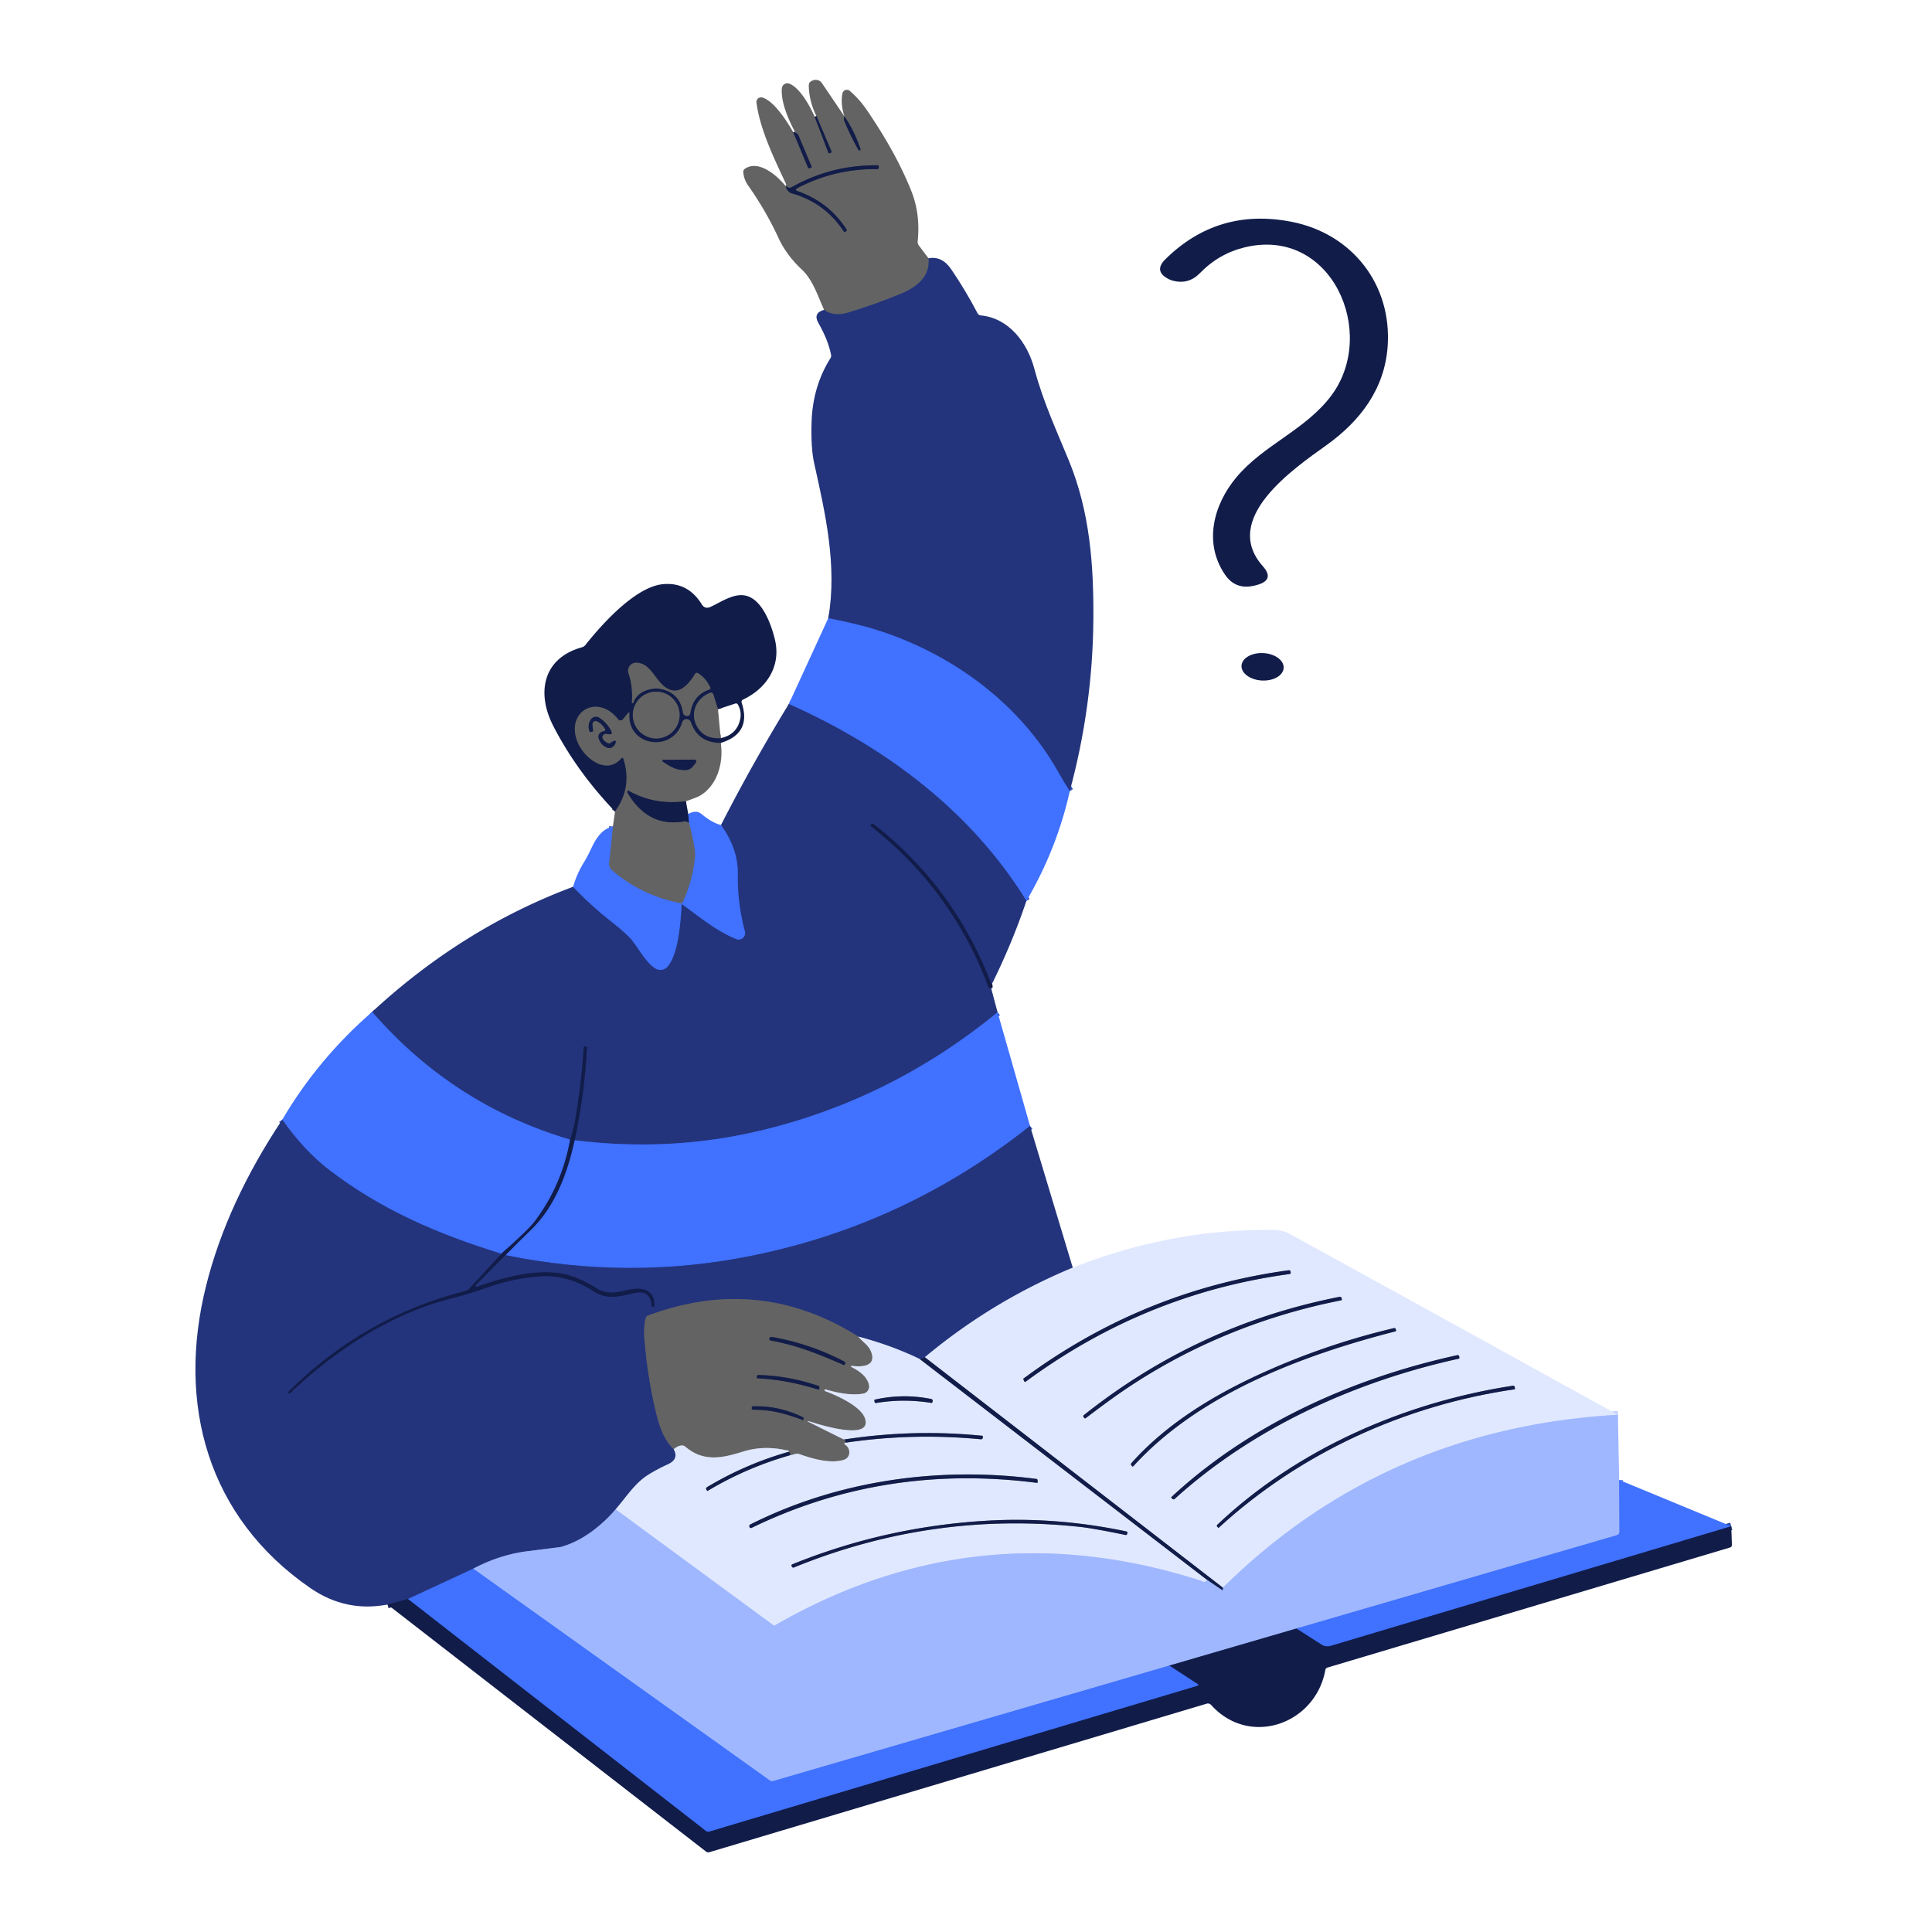 <?xml version="1.0" encoding="UTF-8" standalone="no"?>
<!DOCTYPE svg PUBLIC "-//W3C//DTD SVG 1.1//EN" "http://www.w3.org/Graphics/SVG/1.1/DTD/svg11.dtd">
<svg xmlns="http://www.w3.org/2000/svg" version="1.1" viewBox="0.00 0.00 512.00 512.00">
<g stroke-width="2.00" fill="none" stroke-linecap="butt">
<path stroke="#3a4056" vector-effect="non-scaling-stroke" d="
  M 223.78 30.84
  Q 223.59 31.60 223.75 32.01
  Q 225.24 35.76 227.44 39.65
  Q 227.59 39.92 227.89 39.82
  Q 228.11 39.74 228.04 39.52
  Q 226.47 34.78 223.78 30.84"
/>
<path stroke="#434c70" vector-effect="non-scaling-stroke" d="
  M 246.08 68.47
  Q 246.69 74.58 238.77 77.84
  Q 231.93 80.67 224.83 82.82
  Q 220.88 84.02 218.39 82.10"
/>
<path stroke="#3a4056" vector-effect="non-scaling-stroke" d="
  M 208.20 49.32
  Q 208.74 50.94 209.76 51.22
  Q 218.56 53.65 223.62 61.34
  Q 223.79 61.60 224.04 61.41
  L 224.26 61.26
  Q 224.51 61.07 224.34 60.81
  Q 219.62 53.47 211.18 50.59
  A 0.36 0.36 0.0 0 1 211.13 49.94
  Q 221.14 44.67 232.40 44.82
  Q 232.88 44.83 232.88 44.35
  L 232.88 44.08
  Q 232.88 43.83 232.62 43.82
  Q 220.40 43.65 209.86 49.58
  Q 209.37 49.86 209.03 49.74
  Q 208.69 49.62 208.20 49.32"
/>
<path stroke="#3a4056" vector-effect="non-scaling-stroke" d="
  M 210.22 35.03
  L 214.08 44.29
  Q 214.26 44.74 214.71 44.54
  L 214.99 44.41
  Q 215.17 44.33 215.09 44.15
  Q 213.35 40.06 211.61 35.91
  Q 211.44 35.51 210.77 35.13"
/>
<path stroke="#3a4056" vector-effect="non-scaling-stroke" d="
  M 215.92 30.99
  L 219.52 40.43
  Q 219.62 40.70 219.89 40.59
  L 220.20 40.46
  A 0.28 0.27 67.8 0 0 220.35 40.09
  L 216.35 30.73"
/>
<path stroke="#3253be" vector-effect="non-scaling-stroke" d="
  M 283.50 209.67
  Q 281.91 207.23 280.55 204.80
  C 270.25 186.34 252.03 173.07 231.97 166.83
  Q 227.21 165.35 219.50 163.83"
/>
<path stroke="#3253be" vector-effect="non-scaling-stroke" d="
  M 272.01 238.75
  C 257.26 214.80 234.44 197.89 209.04 186.57"
/>
<path stroke="#1a2863" vector-effect="non-scaling-stroke" d="
  M 262.88 260.74
  Q 262.69 260.78 262.57 260.47
  Q 252.86 235.08 231.44 218.34
  A 0.38 0.38 0.0 0 0 230.92 218.40
  L 230.75 218.62
  Q 230.60 218.81 230.79 218.95
  Q 252.22 235.77 261.84 261.25
  Q 262.01 261.70 262.69 261.98"
/>
<path stroke="#3253be" vector-effect="non-scaling-stroke" d="
  M 264.37 268.27
  Q 236.01 291.47 201.25 299.69
  Q 177.46 305.32 152.28 302.18"
/>
<path stroke="#1a2863" vector-effect="non-scaling-stroke" d="
  M 152.28 302.18
  Q 154.91 290.04 155.55 277.58
  Q 155.56 277.33 155.31 277.31
  L 155.04 277.30
  Q 154.73 277.28 154.71 277.59
  Q 154.06 287.51 152.35 297.24
  Q 151.93 299.62 151.09 302.02"
/>
<path stroke="#3253be" vector-effect="non-scaling-stroke" d="
  M 151.09 302.02
  Q 120.00 292.82 98.62 268.16"
/>
<path stroke="#3253be" vector-effect="non-scaling-stroke" d="
  M 151.89 235.00
  Q 156.35 239.74 161.57 243.87
  Q 165.47 246.96 167.00 248.61
  C 168.98 250.76 170.98 254.94 173.65 256.63
  A 2.55 2.53 35.9 0 0 176.96 256.11
  C 179.83 252.66 180.39 244.14 180.65 239.43"
/>
<path stroke="#434c70" vector-effect="non-scaling-stroke" d="
  M 180.65 239.43
  Q 180.67 239.51 180.69 239.60"
/>
<path stroke="#3253be" vector-effect="non-scaling-stroke" d="
  M 180.69 239.60
  C 185.35 242.92 189.89 246.78 195.13 248.86
  A 1.70 1.70 0.0 0 0 197.40 246.84
  Q 195.39 239.37 195.51 231.51
  Q 195.61 225.00 191.07 218.63"
/>
<path stroke="#1a2863" vector-effect="non-scaling-stroke" d="
  M 133.96 332.64
  L 126.52 340.15
  Q 125.33 341.35 126.93 340.79
  C 133.92 338.32 142.09 336.23 149.16 337.54
  Q 153.17 338.29 158.13 341.40
  C 162.27 344.00 166.06 341.18 169.49 341.51
  Q 173.66 341.92 173.44 346.19
  Q 173.43 346.31 173.31 346.31
  L 173.05 346.31
  Q 172.68 346.31 172.65 345.94
  Q 172.35 341.56 167.57 342.81
  C 164.16 343.70 160.59 344.40 157.55 342.39
  Q 150.69 337.85 143.52 338.26
  Q 136.36 338.67 129.31 341.17
  Q 124.54 342.86 119.45 344.16
  C 103.49 348.21 88.71 357.95 76.75 369.34
  Q 76.69 369.40 76.64 369.34
  L 76.45 369.15
  Q 76.28 368.97 76.45 368.79
  Q 96.29 348.95 123.48 342.05
  Q 123.95 341.93 124.29 341.56
  L 132.84 332.25"
/>
<path stroke="#2947a4" vector-effect="non-scaling-stroke" d="
  M 151.09 302.02
  Q 148.96 314.00 141.81 323.55
  Q 139.95 326.03 132.84 332.25"
/>
<path stroke="#3253be" vector-effect="non-scaling-stroke" d="
  M 132.84 332.25
  C 116.10 327.07 101.05 320.68 87.08 309.93
  Q 80.66 304.99 74.79 296.74"
/>
<path stroke="#3253be" vector-effect="non-scaling-stroke" d="
  M 272.97 298.38
  Q 240.02 324.54 199.26 332.78
  Q 166.90 339.33 133.96 332.64"
/>
<path stroke="#2947a4" vector-effect="non-scaling-stroke" d="
  M 133.96 332.64
  Q 137.39 329.10 140.57 326.06
  C 147.03 319.87 150.32 311.12 152.28 302.18"
/>
<path stroke="#3a4056" vector-effect="non-scaling-stroke" d="
  M 181.77 212.34
  Q 173.48 213.42 166.68 209.61
  A 0.30 0.30 0.0 0 0 166.27 210.02
  Q 171.68 219.31 181.25 217.69
  Q 181.65 217.62 182.04 217.78
  Q 182.27 217.88 182.62 218.05"
/>
<path stroke="#526ab1" vector-effect="non-scaling-stroke" d="
  M 182.62 218.05
  Q 184.42 224.94 184.22 227.00
  Q 183.56 233.72 180.69 239.60"
/>
<path stroke="#526ab1" vector-effect="non-scaling-stroke" d="
  M 180.65 239.43
  Q 170.14 237.47 162.14 230.60
  A 2.14 2.13 -66.7 0 1 161.41 228.75
  L 162.42 219.03"
/>
<path stroke="#828ebe" vector-effect="non-scaling-stroke" d="
  M 284.29 335.94
  Q 262.92 344.81 245.09 359.68"
/>
<path stroke="#1a2863" vector-effect="non-scaling-stroke" d="
  M 245.09 359.68
  L 243.74 360.16"
/>
<path stroke="#828ebe" vector-effect="non-scaling-stroke" d="
  M 243.74 360.16
  Q 236.29 356.55 227.49 354.22"
/>
<path stroke="#434c70" vector-effect="non-scaling-stroke" d="
  M 227.49 354.22
  Q 201.18 337.67 171.78 348.62
  Q 171.21 348.83 171.08 349.43
  Q 170.55 351.79 170.76 354.52
  Q 171.64 365.78 174.21 375.75
  Q 175.65 381.33 178.56 384.06"
/>
<path stroke="#828ebe" vector-effect="non-scaling-stroke" d="
  M 178.56 384.06
  Q 179.98 386.71 177.01 388.06
  Q 173.95 389.46 171.56 390.99
  C 168.24 393.12 165.86 396.86 163.16 399.99"
/>
<path stroke="#6176be" vector-effect="non-scaling-stroke" d="
  M 163.16 399.99
  C 159.34 404.40 154.24 408.44 148.56 409.98
  Q 148.54 409.99 139.89 411.07
  Q 132.39 412.01 125.42 415.72"
/>
<path stroke="#3253be" vector-effect="non-scaling-stroke" d="
  M 125.42 415.72
  L 108.14 423.74"
/>
<path stroke="#1a2863" vector-effect="non-scaling-stroke" d="
  M 108.14 423.74
  L 102.70 425.22"
/>
<path stroke="#2947a4" vector-effect="non-scaling-stroke" d="
  M 182.39 215.71
  L 182.62 218.05"
/>
<path stroke="#3a4056" vector-effect="non-scaling-stroke" d="
  M 191.00 196.89
  Q 184.97 196.86 183.11 191.44
  Q 182.95 190.98 182.53 190.74
  Q 181.96 190.44 181.36 190.73
  Q 180.98 190.92 180.85 191.33
  C 178.30 199.68 166.21 197.79 166.79 189.15
  Q 166.83 188.48 166.41 189.00
  L 165.10 190.62
  A 0.84 0.84 0.0 0 1 163.79 190.61
  C 158.29 183.62 149.67 188.68 153.14 196.81
  C 154.92 201.00 160.71 205.47 164.59 201.02
  Q 165.03 200.52 165.23 201.15
  Q 167.63 208.62 162.99 215.07"
/>
<path stroke="#c0d0ff" vector-effect="non-scaling-stroke" d="
  M 428.77 374.93
  Q 366.96 378.44 324.08 420.75"
/>
<path stroke="#7982a4" vector-effect="non-scaling-stroke" d="
  M 324.08 420.75
  L 245.09 359.68"
/>
<path stroke="#a2a6b1" vector-effect="non-scaling-stroke" d="
  M 227.49 354.22
  C 228.69 355.78 230.22 356.39 230.94 358.46
  C 232.17 362.01 228.55 362.28 226.18 362.02
  Q 224.89 361.89 226.04 362.48
  Q 229.66 364.34 230.29 366.98
  A 1.94 1.94 0.0 0 1 228.72 369.34
  C 225.41 369.88 221.81 369.10 218.63 368.17
  Q 218.61 368.16 218.61 368.18
  L 218.54 368.42
  Q 218.48 368.59 218.66 368.65
  C 221.55 369.71 227.96 372.53 229.17 375.72
  C 231.42 381.67 218.78 378.03 215.93 377.13
  Q 215.07 376.85 214.47 376.70
  Q 213.59 376.48 214.40 376.88
  L 223.66 381.49"
/>
<path stroke="#3a4056" vector-effect="non-scaling-stroke" d="
  M 223.66 381.49
  Q 223.95 380.96 224.02 382.33"
/>
<path stroke="#a2a6b1" vector-effect="non-scaling-stroke" d="
  M 224.02 382.33
  Q 223.90 382.09 223.82 382.49
  A 0.36 0.36 0.0 0 0 223.97 382.85
  Q 225.09 383.62 225.08 384.94
  A 2.03 2.02 81.5 0 1 223.66 386.86
  C 220.06 387.98 215.35 386.60 211.88 385.37
  Q 211.38 385.19 210.85 385.31
  L 209.29 385.67"
/>
<path stroke="#3a4056" vector-effect="non-scaling-stroke" d="
  M 209.29 385.67
  Q 209.56 385.23 209.04 384.74"
/>
<path stroke="#a2a6b1" vector-effect="non-scaling-stroke" d="
  M 209.04 384.74
  Q 209.05 384.36 208.71 384.35
  Q 208.33 384.33 208.27 384.32
  Q 202.34 383.00 196.93 384.69
  C 191.41 386.41 186.46 387.53 181.61 383.38
  A 1.28 1.27 -25.1 0 0 180.75 383.07
  Q 179.65 383.09 178.56 384.06"
/>
<path stroke="#586aa4" vector-effect="non-scaling-stroke" d="
  M 324.08 420.75
  Q 324.15 420.94 324.13 421.11
  Q 324.09 421.56 323.72 421.30
  L 319.93 418.72"
/>
<path stroke="#7094ff" vector-effect="non-scaling-stroke" d="
  M 429.09 392.20
  L 429.17 405.90
  A 0.98 0.98 0.0 0 1 428.47 406.85
  L 343.54 431.58"
/>
<path stroke="#586aa4" vector-effect="non-scaling-stroke" d="
  M 343.54 431.58
  L 309.87 441.40"
/>
<path stroke="#7094ff" vector-effect="non-scaling-stroke" d="
  M 309.87 441.40
  L 204.98 471.98
  Q 204.43 472.14 203.96 471.81
  L 125.42 415.72"
/>
<path stroke="#7982a4" vector-effect="non-scaling-stroke" d="
  M 243.74 360.16
  L 319.93 418.72"
/>
<path stroke="#c0d0ff" vector-effect="non-scaling-stroke" d="
  M 319.93 418.72
  Q 319.36 419.41 318.83 419.14
  Q 318.58 419.01 318.51 418.99
  Q 259.09 399.79 205.42 430.70
  Q 205.17 430.85 204.93 430.68
  L 163.16 399.99"
/>
<path stroke="#7982a4" vector-effect="non-scaling-stroke" d="
  M 209.04 384.74
  Q 197.55 387.99 187.35 394.13
  A 0.45 0.45 0.0 0 0 187.19 394.75
  L 187.34 395.00
  Q 187.43 395.16 187.59 395.06
  Q 197.81 388.96 209.29 385.67"
/>
<path stroke="#7982a4" vector-effect="non-scaling-stroke" d="
  M 224.02 382.33
  Q 241.93 379.69 259.92 381.42
  Q 260.39 381.47 260.44 381.00
  L 260.47 380.70
  Q 260.49 380.51 260.29 380.49
  Q 241.92 378.66 223.66 381.49"
/>
<path stroke="#2947a4" vector-effect="non-scaling-stroke" d="
  M 108.14 423.74
  L 187.07 485.19
  Q 187.48 485.51 187.99 485.36
  L 317.28 446.75
  Q 317.84 446.58 317.35 446.27
  L 309.87 441.40"
/>
<path stroke="#2947a4" vector-effect="non-scaling-stroke" d="
  M 458.80 404.48
  L 352.62 436.19
  A 2.85 2.83 -36.8 0 1 350.26 435.86
  L 343.54 431.58"
/>
<path stroke="#3a4056" vector-effect="non-scaling-stroke" d="
  M 178.30 182.98
  C 173.93 182.21 173.15 175.69 168.61 175.63
  A 2.13 2.12 -9.1 0 0 166.57 178.44
  Q 167.76 181.93 167.46 186.09
  Q 167.45 186.23 167.57 186.33
  Q 167.61 186.36 167.65 186.37
  Q 167.78 186.42 167.83 186.29
  C 168.74 183.25 172.66 181.98 175.43 182.64
  Q 180.27 183.80 181.00 188.86
  Q 181.05 189.19 181.29 189.42
  Q 181.70 189.79 182.26 189.72
  A 0.76 0.76 0.0 0 0 182.92 189.07
  Q 183.61 184.19 187.98 182.74
  A 0.42 0.42 0.0 0 0 188.22 182.16
  Q 187.05 179.69 184.98 178.42
  Q 184.49 178.12 184.19 178.61
  C 183.01 180.55 180.85 183.44 178.30 182.98"
/>
<path stroke="#3a4056" vector-effect="non-scaling-stroke" d="
  M 180.10 189.49
  A 6.20 6.20 0.0 0 0 173.90 183.29
  A 6.20 6.20 0.0 0 0 167.70 189.49
  A 6.20 6.20 0.0 0 0 173.90 195.69
  A 6.20 6.20 0.0 0 0 180.10 189.49"
/>
<path stroke="#3a4056" vector-effect="non-scaling-stroke" d="
  M 190.27 187.96
  L 189.03 184.01
  A 0.64 0.64 0.0 0 0 188.20 183.60
  C 184.04 185.18 182.55 189.93 185.34 193.44
  Q 187.27 195.85 191.00 195.61"
/>
<path stroke="#3a4056" vector-effect="non-scaling-stroke" d="
  M 159.91 193.83
  Q 159.23 193.94 158.83 194.50
  Q 158.50 194.95 158.63 195.50
  Q 159.07 197.34 160.84 198.11
  C 161.87 198.56 162.90 197.77 163.15 196.79
  Q 163.31 196.14 162.68 196.37
  Q 162.28 196.52 161.95 196.80
  Q 161.50 197.19 160.97 196.91
  Q 160.23 196.53 159.76 195.84
  Q 159.48 195.42 159.74 194.98
  Q 160.16 194.28 160.95 194.49
  Q 162.71 194.96 161.80 193.38
  Q 160.72 191.52 158.89 190.25
  A 1.67 1.66 -55.1 0 0 156.59 190.67
  Q 155.67 191.98 156.21 193.75
  Q 156.28 193.99 156.54 193.97
  L 156.86 193.94
  Q 157.20 193.90 157.16 193.56
  L 156.99 192.02
  A 0.85 0.85 0.0 0 1 158.15 191.13
  Q 159.36 191.60 160.26 193.04
  Q 160.68 193.70 159.91 193.83"
/>
<path stroke="#3a4056" vector-effect="non-scaling-stroke" d="
  M 175.65 201.83
  C 177.74 203.19 179.06 204.10 181.67 204.07
  A 2.55 2.51 18.5 0 0 183.61 203.12
  L 184.20 202.38
  Q 185.05 201.30 183.68 201.31
  L 175.79 201.36
  A 0.26 0.25 -28.8 0 0 175.65 201.83"
/>
<path stroke="#7982a4" vector-effect="non-scaling-stroke" d="
  M 271.88 366.11
  Q 303.52 342.79 341.78 337.63
  A 0.32 0.32 0.0 0 0 342.05 337.27
  L 342.01 336.99
  A 0.42 0.42 0.0 0 0 341.54 336.63
  Q 302.86 341.91 271.23 365.34
  Q 271.14 365.40 271.19 365.50
  L 271.41 365.99
  Q 271.57 366.34 271.88 366.11"
/>
<path stroke="#7982a4" vector-effect="non-scaling-stroke" d="
  M 295.03 370.41
  C 312.91 357.60 333.77 348.85 355.39 344.61
  Q 355.64 344.56 355.59 344.31
  L 355.54 344.05
  Q 355.44 343.59 354.98 343.68
  Q 317.37 351.05 287.21 375.04
  A 0.34 0.34 0.0 0 0 287.15 375.51
  L 287.32 375.74
  Q 287.51 375.99 287.76 375.80
  Q 291.38 373.03 295.03 370.41"
/>
<path stroke="#7982a4" vector-effect="non-scaling-stroke" d="
  M 300.40 388.51
  C 317.64 369.54 344.89 359.20 369.83 352.82
  Q 370.01 352.77 369.97 352.59
  L 369.90 352.31
  Q 369.80 351.87 369.36 351.98
  Q 351.96 356.09 335.60 363.38
  C 322.17 369.35 309.29 377.11 299.81 387.77
  A 0.38 0.38 0.0 0 0 299.78 388.25
  L 299.94 388.48
  Q 300.15 388.78 300.40 388.51"
/>
<path stroke="#7982a4" vector-effect="non-scaling-stroke" d="
  M 311.34 397.19
  C 332.05 378.45 358.84 366.18 386.53 360.08
  A 0.28 0.28 0.0 0 0 386.75 359.74
  L 386.70 359.48
  Q 386.61 359.05 386.18 359.14
  C 358.26 365.25 331.07 377.57 310.46 396.71
  Q 310.34 396.82 310.45 396.94
  L 310.64 397.15
  Q 310.97 397.52 311.34 397.19"
/>
<path stroke="#7982a4" vector-effect="non-scaling-stroke" d="
  M 323.04 404.81
  C 344.60 385.03 372.28 372.40 401.31 368.19
  Q 401.51 368.16 401.48 367.96
  L 401.44 367.66
  Q 401.36 367.17 400.87 367.24
  C 372.20 371.62 343.71 384.07 322.62 404.06
  Q 322.33 404.33 322.60 404.62
  L 322.77 404.80
  Q 322.90 404.94 323.04 404.81"
/>
<path stroke="#3a4056" vector-effect="non-scaling-stroke" d="
  M 204.33 355.27
  C 211.56 356.58 217.23 358.98 223.60 361.73
  Q 223.77 361.80 223.85 361.64
  L 223.97 361.39
  A 0.43 0.42 26.6 0 0 223.78 360.84
  Q 214.71 356.09 204.51 354.30
  A 0.49 0.49 0.0 0 0 203.97 354.59
  Q 203.72 355.17 204.33 355.27"
/>
<path stroke="#3a4056" vector-effect="non-scaling-stroke" d="
  M 200.85 365.27
  C 206.28 365.52 211.53 366.62 216.77 368.22
  Q 217.13 368.33 217.13 367.95
  L 217.13 367.50
  Q 217.13 367.36 216.99 367.32
  Q 209.01 364.57 200.90 364.40
  A 0.28 0.28 0.0 0 0 200.61 364.65
  L 200.57 364.93
  Q 200.52 365.25 200.85 365.27"
/>
<path stroke="#3a4056" vector-effect="non-scaling-stroke" d="
  M 199.49 373.59
  C 204.42 373.54 208.24 374.67 212.65 376.27
  Q 212.91 376.37 212.93 376.09
  L 212.95 375.81
  Q 212.96 375.68 212.84 375.62
  Q 206.56 372.50 199.58 372.69
  Q 199.24 372.70 199.23 373.04
  L 199.23 373.33
  A 0.25 0.25 0.0 0 0 199.49 373.59"
/>
<path stroke="#7982a4" vector-effect="non-scaling-stroke" d="
  M 247.10 371.57
  L 247.16 371.32
  A 0.47 0.46 12.2 0 0 246.79 370.75
  Q 239.33 369.25 231.91 370.90
  Q 231.67 370.95 231.72 371.19
  L 231.77 371.49
  Q 231.84 371.86 232.21 371.80
  Q 239.47 370.60 246.78 371.78
  A 0.29 0.28 -77.6 0 0 247.10 371.57"
/>
<path stroke="#7982a4" vector-effect="non-scaling-stroke" d="
  M 199.18 404.90
  Q 234.37 387.80 274.71 392.96
  Q 275.03 393.00 275.00 392.68
  L 274.96 392.26
  Q 274.93 391.97 274.64 391.93
  C 248.83 388.57 222.06 392.30 198.74 404.05
  Q 198.62 404.12 198.61 404.26
  L 198.59 404.51
  A 0.41 0.41 0.0 0 0 199.18 404.90"
/>
<path stroke="#7982a4" vector-effect="non-scaling-stroke" d="
  M 210.33 415.42
  Q 247.17 400.38 286.37 404.66
  Q 289.74 405.03 298.33 406.79
  A 0.32 0.32 0.0 0 0 298.70 406.54
  L 298.76 406.26
  Q 298.83 405.91 298.48 405.84
  Q 279.97 401.95 261.75 402.99
  Q 234.69 404.53 209.95 414.57
  A 0.34 0.33 59.2 0 0 209.82 415.10
  L 210.01 415.34
  A 0.29 0.29 0.0 0 0 210.33 415.42"
/>
</g>
<path fill="#636363" d="
  M 223.78 30.84
  Q 223.59 31.60 223.75 32.01
  Q 225.24 35.76 227.44 39.65
  Q 227.59 39.92 227.89 39.82
  Q 228.11 39.74 228.04 39.52
  Q 226.47 34.78 223.78 30.84
  Q 222.69 27.48 223.26 24.74
  A 1.19 1.18 25.9 0 1 225.19 24.08
  Q 227.71 26.22 229.70 29.13
  C 234.35 35.95 238.57 43.20 241.55 50.73
  Q 243.93 56.71 243.20 63.97
  Q 243.14 64.56 243.49 65.03
  L 246.08 68.47
  Q 246.69 74.58 238.77 77.84
  Q 231.93 80.67 224.83 82.82
  Q 220.88 84.02 218.39 82.10
  C 216.77 78.56 215.41 74.17 212.56 71.50
  Q 208.41 67.62 206.33 63.11
  Q 203.02 55.91 198.27 49.17
  Q 197.10 47.50 196.98 45.58
  A 0.97 0.96 -19.1 0 1 197.40 44.73
  C 201.00 42.27 205.89 46.43 208.20 49.32
  Q 208.74 50.94 209.76 51.22
  Q 218.56 53.65 223.62 61.34
  Q 223.79 61.60 224.04 61.41
  L 224.26 61.26
  Q 224.51 61.07 224.34 60.81
  Q 219.62 53.47 211.18 50.59
  A 0.36 0.36 0.0 0 1 211.13 49.94
  Q 221.14 44.67 232.40 44.82
  Q 232.88 44.83 232.88 44.35
  L 232.88 44.08
  Q 232.88 43.83 232.62 43.82
  Q 220.40 43.65 209.86 49.58
  Q 209.37 49.86 209.03 49.74
  Q 208.69 49.62 208.20 49.32
  Q 208.26 49.21 208.33 49.09
  Q 208.40 48.98 208.35 48.86
  C 205.29 42.27 201.42 34.45 200.47 27.18
  A 1.23 1.22 4.0 0 1 202.01 25.84
  C 205.12 26.69 208.69 32.35 210.22 35.03
  L 214.08 44.29
  Q 214.26 44.74 214.71 44.54
  L 214.99 44.41
  Q 215.17 44.33 215.09 44.15
  Q 213.35 40.06 211.61 35.91
  Q 211.44 35.51 210.77 35.13
  C 209.03 31.88 206.92 27.19 207.19 23.45
  A 1.48 1.48 0.0 0 1 209.23 22.19
  C 212.07 23.33 214.74 28.30 215.92 30.99
  L 219.52 40.43
  Q 219.62 40.70 219.89 40.59
  L 220.20 40.46
  A 0.28 0.27 67.8 0 0 220.35 40.09
  L 216.35 30.73
  Q 214.59 27.23 214.35 23.25
  Q 214.28 22.13 214.57 21.85
  A 2.19 2.00 -39.8 0 1 217.80 22.00
  L 223.78 30.84
  Z"
/>
<path fill="#111c49" d="
  M 216.35 30.73
  L 220.35 40.09
  A 0.28 0.27 67.8 0 1 220.20 40.46
  L 219.89 40.59
  Q 219.62 40.70 219.52 40.43
  L 215.92 30.99
  Q 216.13 30.95 216.35 30.73
  Z"
/>
<path fill="#111c49" d="
  M 223.78 30.84
  Q 226.47 34.78 228.04 39.52
  Q 228.11 39.74 227.89 39.82
  Q 227.59 39.92 227.44 39.65
  Q 225.24 35.76 223.75 32.01
  Q 223.59 31.60 223.78 30.84
  Z"
/>
<path fill="#111c49" d="
  M 210.22 35.03
  L 210.77 35.13
  Q 211.44 35.51 211.61 35.91
  Q 213.35 40.06 215.09 44.15
  Q 215.17 44.33 214.99 44.41
  L 214.71 44.54
  Q 214.26 44.74 214.08 44.29
  L 210.22 35.03
  Z"
/>
<path fill="#111c49" d="
  M 208.20 49.32
  Q 208.69 49.62 209.03 49.74
  Q 209.37 49.86 209.86 49.58
  Q 220.40 43.65 232.62 43.82
  Q 232.88 43.83 232.88 44.08
  L 232.88 44.35
  Q 232.88 44.83 232.40 44.82
  Q 221.14 44.67 211.13 49.94
  A 0.36 0.36 0.0 0 0 211.18 50.59
  Q 219.62 53.47 224.34 60.81
  Q 224.51 61.07 224.26 61.26
  L 224.04 61.41
  Q 223.79 61.60 223.62 61.34
  Q 218.56 53.65 209.76 51.22
  Q 208.74 50.94 208.20 49.32
  Z"
/>
<path fill="#111c49" d="
  M 352.90 104.71
  C 365.14 88.13 352.89 60.04 329.93 65.53
  Q 323.03 67.19 317.98 72.39
  Q 314.95 75.50 310.76 74.37
  Q 310.17 74.21 309.63 73.92
  Q 305.66 71.83 308.86 68.68
  Q 322.76 54.98 342.24 58.77
  C 358.31 61.90 368.91 75.39 367.74 91.81
  C 366.94 103.04 360.50 111.56 351.52 117.98
  C 342.82 124.21 323.48 137.45 334.65 150.03
  Q 337.89 153.67 333.20 155.00
  Q 332.54 155.19 331.87 155.31
  Q 327.30 156.16 324.67 152.33
  C 318.92 143.96 321.52 133.86 327.63 126.52
  C 334.84 117.86 346.13 113.89 352.90 104.71
  Z"
/>
<path fill="#23347c" d="
  M 246.08 68.47
  Q 249.62 67.74 252.10 71.39
  Q 255.90 76.97 259.06 83.02
  Q 259.34 83.54 259.92 83.59
  C 267.38 84.29 272.27 90.81 274.13 97.77
  C 276.45 106.47 279.97 114.05 283.28 122.11
  C 288.80 135.58 289.87 149.58 289.75 164.24
  Q 289.57 187.21 283.50 209.67
  Q 281.91 207.23 280.55 204.80
  C 270.25 186.34 252.03 173.07 231.97 166.83
  Q 227.21 165.35 219.50 163.83
  C 221.92 150.01 218.71 135.98 215.77 122.80
  Q 214.85 118.70 215.08 111.78
  Q 215.38 102.40 220.07 94.93
  Q 220.34 94.50 220.24 94.01
  Q 219.45 90.07 216.88 85.59
  Q 215.38 82.97 218.39 82.10
  Q 220.88 84.02 224.83 82.82
  Q 231.93 80.67 238.77 77.84
  Q 246.69 74.58 246.08 68.47
  Z"
/>
<path fill="#111c49" d="
  M 191.00 196.89
  Q 184.97 196.86 183.11 191.44
  Q 182.95 190.98 182.53 190.74
  Q 181.96 190.44 181.36 190.73
  Q 180.98 190.92 180.85 191.33
  C 178.30 199.68 166.21 197.79 166.79 189.15
  Q 166.83 188.48 166.41 189.00
  L 165.10 190.62
  A 0.84 0.84 0.0 0 1 163.79 190.61
  C 158.29 183.62 149.67 188.68 153.14 196.81
  C 154.92 201.00 160.71 205.47 164.59 201.02
  Q 165.03 200.52 165.23 201.15
  Q 167.63 208.62 162.99 215.07
  Q 152.77 204.36 146.61 192.36
  C 142.14 183.66 143.81 174.43 154.22 171.54
  Q 154.78 171.38 155.14 170.93
  C 159.58 165.33 168.44 155.47 175.73 154.81
  Q 182.29 154.22 185.96 160.13
  Q 186.80 161.50 188.27 160.84
  C 191.32 159.45 194.85 156.84 198.20 158.02
  C 202.25 159.44 204.48 165.77 205.38 169.58
  C 207.01 176.51 203.21 182.41 196.95 185.38
  Q 196.36 185.66 196.56 186.28
  Q 199.22 194.36 191.00 196.89
  Z
  M 178.30 182.98
  C 173.93 182.21 173.15 175.69 168.61 175.63
  A 2.13 2.12 -9.1 0 0 166.57 178.44
  Q 167.76 181.93 167.46 186.09
  Q 167.45 186.23 167.57 186.33
  Q 167.61 186.36 167.65 186.37
  Q 167.78 186.42 167.83 186.29
  C 168.74 183.25 172.66 181.98 175.43 182.64
  Q 180.27 183.80 181.00 188.86
  Q 181.05 189.19 181.29 189.42
  Q 181.70 189.79 182.26 189.72
  A 0.76 0.76 0.0 0 0 182.92 189.07
  Q 183.61 184.19 187.98 182.74
  A 0.42 0.42 0.0 0 0 188.22 182.16
  Q 187.05 179.69 184.98 178.42
  Q 184.49 178.12 184.19 178.61
  C 183.01 180.55 180.85 183.44 178.30 182.98
  Z
  M 180.10 189.49
  A 6.20 6.20 0.0 0 0 173.90 183.29
  A 6.20 6.20 0.0 0 0 167.70 189.49
  A 6.20 6.20 0.0 0 0 173.90 195.69
  A 6.20 6.20 0.0 0 0 180.10 189.49
  Z
  M 191.00 195.61
  Q 195.36 194.68 196.18 190.47
  Q 196.56 188.49 195.55 186.72
  Q 195.31 186.30 194.85 186.45
  L 190.27 187.96
  L 189.03 184.01
  A 0.64 0.64 0.0 0 0 188.20 183.60
  C 184.04 185.18 182.55 189.93 185.34 193.44
  Q 187.27 195.85 191.00 195.61
  Z"
/>
<path fill="#4071ff" d="
  M 219.50 163.83
  Q 227.21 165.35 231.97 166.83
  C 252.03 173.07 270.25 186.34 280.55 204.80
  Q 281.91 207.23 283.50 209.67
  Q 280.11 224.93 272.01 238.75
  C 257.26 214.80 234.44 197.89 209.04 186.57
  L 219.50 163.83
  Z"
/>
<ellipse fill="#111c49" cx="0.00" cy="0.00" transform="translate(334.60,176.71) rotate(3.0)" rx="5.59" ry="3.64"/>
<path fill="#636363" d="
  M 178.30 182.98
  C 180.85 183.44 183.01 180.55 184.19 178.61
  Q 184.49 178.12 184.98 178.42
  Q 187.05 179.69 188.22 182.16
  A 0.42 0.42 0.0 0 1 187.98 182.74
  Q 183.61 184.19 182.92 189.07
  A 0.76 0.76 0.0 0 1 182.26 189.72
  Q 181.70 189.79 181.29 189.42
  Q 181.05 189.19 181.00 188.86
  Q 180.27 183.80 175.43 182.64
  C 172.66 181.98 168.74 183.25 167.83 186.29
  Q 167.78 186.42 167.65 186.37
  Q 167.61 186.36 167.57 186.33
  Q 167.45 186.23 167.46 186.09
  Q 167.76 181.93 166.57 178.44
  A 2.13 2.12 -9.1 0 1 168.61 175.63
  C 173.15 175.69 173.93 182.21 178.30 182.98
  Z"
/>
<circle fill="#636363" cx="173.90" cy="189.49" r="6.20"/>
<path fill="#636363" d="
  M 190.27 187.96
  L 191.00 195.61
  Q 187.27 195.85 185.34 193.44
  C 182.55 189.93 184.04 185.18 188.20 183.60
  A 0.64 0.64 0.0 0 1 189.03 184.01
  L 190.27 187.96
  Z"
/>
<path fill="#23347c" d="
  M 209.04 186.57
  C 234.44 197.89 257.26 214.80 272.01 238.75
  Q 268.21 250.00 262.88 260.74
  Q 262.69 260.78 262.57 260.47
  Q 252.86 235.08 231.44 218.34
  A 0.38 0.38 0.0 0 0 230.92 218.40
  L 230.75 218.62
  Q 230.60 218.81 230.79 218.95
  Q 252.22 235.77 261.84 261.25
  Q 262.01 261.70 262.69 261.98
  L 264.37 268.27
  Q 236.01 291.47 201.25 299.69
  Q 177.46 305.32 152.28 302.18
  Q 154.91 290.04 155.55 277.58
  Q 155.56 277.33 155.31 277.31
  L 155.04 277.30
  Q 154.73 277.28 154.71 277.59
  Q 154.06 287.51 152.35 297.24
  Q 151.93 299.62 151.09 302.02
  Q 120.00 292.82 98.62 268.16
  Q 122.67 245.92 151.89 235.00
  Q 156.35 239.74 161.57 243.87
  Q 165.47 246.96 167.00 248.61
  C 168.98 250.76 170.98 254.94 173.65 256.63
  A 2.55 2.53 35.9 0 0 176.96 256.11
  C 179.83 252.66 180.39 244.14 180.65 239.43
  Q 180.67 239.51 180.69 239.60
  C 185.35 242.92 189.89 246.78 195.13 248.86
  A 1.70 1.70 0.0 0 0 197.40 246.84
  Q 195.39 239.37 195.51 231.51
  Q 195.61 225.00 191.07 218.63
  Q 199.42 202.30 209.04 186.57
  Z"
/>
<path fill="#636363" d="
  M 191.00 196.89
  C 191.81 201.94 190.16 208.23 185.40 210.92
  Q 184.64 211.35 181.77 212.34
  Q 173.48 213.42 166.68 209.61
  A 0.30 0.30 0.0 0 0 166.27 210.02
  Q 171.68 219.31 181.25 217.69
  Q 181.65 217.62 182.04 217.78
  Q 182.27 217.88 182.62 218.05
  Q 184.42 224.94 184.22 227.00
  Q 183.56 233.72 180.69 239.60
  Q 180.67 239.51 180.65 239.43
  Q 170.14 237.47 162.14 230.60
  A 2.14 2.13 -66.7 0 1 161.41 228.75
  L 162.42 219.03
  L 162.99 215.07
  Q 167.63 208.62 165.23 201.15
  Q 165.03 200.52 164.59 201.02
  C 160.71 205.47 154.92 201.00 153.14 196.81
  C 149.67 188.68 158.29 183.62 163.79 190.61
  A 0.84 0.84 0.0 0 0 165.10 190.62
  L 166.41 189.00
  Q 166.83 188.48 166.79 189.15
  C 166.21 197.79 178.30 199.68 180.85 191.33
  Q 180.98 190.92 181.36 190.73
  Q 181.96 190.44 182.53 190.74
  Q 182.95 190.98 183.11 191.44
  Q 184.97 196.86 191.00 196.89
  Z
  M 159.91 193.83
  Q 159.23 193.94 158.83 194.50
  Q 158.50 194.95 158.63 195.50
  Q 159.07 197.34 160.84 198.11
  C 161.87 198.56 162.90 197.77 163.15 196.79
  Q 163.31 196.14 162.68 196.37
  Q 162.28 196.52 161.95 196.80
  Q 161.50 197.19 160.97 196.91
  Q 160.23 196.53 159.76 195.84
  Q 159.48 195.42 159.74 194.98
  Q 160.16 194.28 160.95 194.49
  Q 162.71 194.96 161.80 193.38
  Q 160.72 191.52 158.89 190.25
  A 1.67 1.66 -55.1 0 0 156.59 190.67
  Q 155.67 191.98 156.21 193.75
  Q 156.28 193.99 156.54 193.97
  L 156.86 193.94
  Q 157.20 193.90 157.16 193.56
  L 156.99 192.02
  A 0.85 0.85 0.0 0 1 158.15 191.13
  Q 159.36 191.60 160.26 193.04
  Q 160.68 193.70 159.91 193.83
  Z
  M 175.65 201.83
  C 177.74 203.19 179.06 204.10 181.67 204.07
  A 2.55 2.51 18.5 0 0 183.61 203.12
  L 184.20 202.38
  Q 185.05 201.30 183.68 201.31
  L 175.79 201.36
  A 0.26 0.25 -28.8 0 0 175.65 201.83
  Z"
/>
<path fill="#111c49" d="
  M 159.91 193.83
  Q 160.68 193.70 160.26 193.04
  Q 159.36 191.60 158.15 191.13
  A 0.85 0.85 0.0 0 0 156.99 192.02
  L 157.16 193.56
  Q 157.20 193.90 156.86 193.94
  L 156.54 193.97
  Q 156.28 193.99 156.21 193.75
  Q 155.67 191.98 156.59 190.67
  A 1.67 1.66 -55.1 0 1 158.89 190.25
  Q 160.72 191.52 161.80 193.38
  Q 162.71 194.96 160.95 194.49
  Q 160.16 194.28 159.74 194.98
  Q 159.48 195.42 159.76 195.84
  Q 160.23 196.53 160.97 196.91
  Q 161.50 197.19 161.95 196.80
  Q 162.28 196.52 162.68 196.37
  Q 163.31 196.14 163.15 196.79
  C 162.90 197.77 161.87 198.56 160.84 198.11
  Q 159.07 197.34 158.63 195.50
  Q 158.50 194.95 158.83 194.50
  Q 159.23 193.94 159.91 193.83
  Z"
/>
<path fill="#111c49" d="
  M 181.67 204.07
  C 179.06 204.10 177.74 203.19 175.65 201.83
  A 0.26 0.25 -28.8 0 1 175.79 201.36
  L 183.68 201.31
  Q 185.05 201.30 184.20 202.38
  L 183.61 203.12
  A 2.55 2.51 18.5 0 1 181.67 204.07
  Z"
/>
<path fill="#111c49" d="
  M 181.77 212.34
  L 182.39 215.71
  L 182.62 218.05
  Q 182.27 217.88 182.04 217.78
  Q 181.65 217.62 181.25 217.69
  Q 171.68 219.31 166.27 210.02
  A 0.30 0.30 0.0 0 1 166.68 209.61
  Q 173.48 213.42 181.77 212.34
  Z"
/>
<path fill="#4071ff" d="
  M 191.07 218.63
  Q 195.61 225.00 195.51 231.51
  Q 195.39 239.37 197.40 246.84
  A 1.70 1.70 0.0 0 1 195.13 248.86
  C 189.89 246.78 185.35 242.92 180.69 239.60
  Q 183.56 233.72 184.22 227.00
  Q 184.42 224.94 182.62 218.05
  L 182.39 215.71
  Q 184.47 214.56 185.83 215.67
  Q 188.86 218.14 191.07 218.63
  Z"
/>
<path fill="#111c49" d="
  M 262.88 260.74
  Q 263.22 261.59 262.69 261.98
  Q 262.01 261.70 261.84 261.25
  Q 252.22 235.77 230.79 218.95
  Q 230.60 218.81 230.75 218.62
  L 230.92 218.40
  A 0.38 0.38 0.0 0 1 231.44 218.34
  Q 252.86 235.08 262.57 260.47
  Q 262.69 260.78 262.88 260.74
  Z"
/>
<path fill="#4071ff" d="
  M 162.42 219.03
  L 161.41 228.75
  A 2.14 2.13 -66.7 0 0 162.14 230.60
  Q 170.14 237.47 180.65 239.43
  C 180.39 244.14 179.83 252.66 176.96 256.11
  A 2.55 2.53 35.9 0 1 173.65 256.63
  C 170.98 254.94 168.98 250.76 167.00 248.61
  Q 165.47 246.96 161.57 243.87
  Q 156.35 239.74 151.89 235.00
  Q 152.84 231.62 154.73 228.55
  Q 155.66 227.05 156.78 224.67
  C 157.93 222.23 159.53 219.65 162.42 219.03
  Z"
/>
<path fill="#4071ff" d="
  M 98.62 268.16
  Q 120.00 292.82 151.09 302.02
  Q 148.96 314.00 141.81 323.55
  Q 139.95 326.03 132.84 332.25
  C 116.10 327.07 101.05 320.68 87.08 309.93
  Q 80.66 304.99 74.79 296.74
  Q 84.25 280.65 98.62 268.16
  Z"
/>
<path fill="#4071ff" d="
  M 264.37 268.27
  L 272.97 298.38
  Q 240.02 324.54 199.26 332.78
  Q 166.90 339.33 133.96 332.64
  Q 137.39 329.10 140.57 326.06
  C 147.03 319.87 150.32 311.12 152.28 302.18
  Q 177.46 305.32 201.25 299.69
  Q 236.01 291.47 264.37 268.27
  Z"
/>
<path fill="#111c49" d="
  M 152.28 302.18
  C 150.32 311.12 147.03 319.87 140.57 326.06
  Q 137.39 329.10 133.96 332.64
  L 126.52 340.15
  Q 125.33 341.35 126.93 340.79
  C 133.92 338.32 142.09 336.23 149.16 337.54
  Q 153.17 338.29 158.13 341.40
  C 162.27 344.00 166.06 341.18 169.49 341.51
  Q 173.66 341.92 173.44 346.19
  Q 173.43 346.31 173.31 346.31
  L 173.05 346.31
  Q 172.68 346.31 172.65 345.94
  Q 172.35 341.56 167.57 342.81
  C 164.16 343.70 160.59 344.40 157.55 342.39
  Q 150.69 337.85 143.52 338.26
  Q 136.36 338.67 129.31 341.17
  Q 124.54 342.86 119.45 344.16
  C 103.49 348.21 88.71 357.95 76.75 369.34
  Q 76.69 369.40 76.64 369.34
  L 76.45 369.15
  Q 76.28 368.97 76.45 368.79
  Q 96.29 348.95 123.48 342.05
  Q 123.95 341.93 124.29 341.56
  L 132.84 332.25
  Q 139.95 326.03 141.81 323.55
  Q 148.96 314.00 151.09 302.02
  Q 151.93 299.62 152.35 297.24
  Q 154.06 287.51 154.71 277.59
  Q 154.73 277.28 155.04 277.30
  L 155.31 277.31
  Q 155.56 277.33 155.55 277.58
  Q 154.91 290.04 152.28 302.18
  Z"
/>
<path fill="#23347c" d="
  M 74.79 296.74
  Q 80.66 304.99 87.08 309.93
  C 101.05 320.68 116.10 327.07 132.84 332.25
  L 124.29 341.56
  Q 123.95 341.93 123.48 342.05
  Q 96.29 348.95 76.45 368.79
  Q 76.28 368.97 76.45 369.15
  L 76.64 369.34
  Q 76.69 369.40 76.75 369.34
  C 88.71 357.95 103.49 348.21 119.45 344.16
  Q 124.54 342.86 129.31 341.17
  Q 136.36 338.67 143.52 338.26
  Q 150.69 337.85 157.55 342.39
  C 160.59 344.40 164.16 343.70 167.57 342.81
  Q 172.35 341.56 172.65 345.94
  Q 172.68 346.31 173.05 346.31
  L 173.31 346.31
  Q 173.43 346.31 173.44 346.19
  Q 173.66 341.92 169.49 341.51
  C 166.06 341.18 162.27 344.00 158.13 341.40
  Q 153.17 338.29 149.16 337.54
  C 142.09 336.23 133.92 338.32 126.93 340.79
  Q 125.33 341.35 126.52 340.15
  L 133.96 332.64
  Q 166.90 339.33 199.26 332.78
  Q 240.02 324.54 272.97 298.38
  L 284.29 335.94
  Q 262.92 344.81 245.09 359.68
  L 243.74 360.16
  Q 236.29 356.55 227.49 354.22
  Q 201.18 337.67 171.78 348.62
  Q 171.21 348.83 171.08 349.43
  Q 170.55 351.79 170.76 354.52
  Q 171.64 365.78 174.21 375.75
  Q 175.65 381.33 178.56 384.06
  Q 179.98 386.71 177.01 388.06
  Q 173.95 389.46 171.56 390.99
  C 168.24 393.12 165.86 396.86 163.16 399.99
  C 159.34 404.40 154.24 408.44 148.56 409.98
  Q 148.54 409.99 139.89 411.07
  Q 132.39 412.01 125.42 415.72
  L 108.14 423.74
  L 102.70 425.22
  Q 91.64 427.34 82.21 420.83
  C 55.01 402.07 46.77 372.12 54.62 340.73
  Q 60.11 318.80 74.79 296.74
  Z"
/>
<path fill="#e0e8ff" d="
  M 428.77 374.93
  Q 366.96 378.44 324.08 420.75
  L 245.09 359.68
  Q 262.92 344.81 284.29 335.94
  C 301.58 329.16 319.17 325.67 337.79 325.97
  Q 339.99 326.01 341.98 327.10
  Q 384.83 350.65 428.77 374.93
  Z
  M 271.88 366.11
  Q 303.52 342.79 341.78 337.63
  A 0.32 0.32 0.0 0 0 342.05 337.27
  L 342.01 336.99
  A 0.42 0.42 0.0 0 0 341.54 336.63
  Q 302.86 341.91 271.23 365.34
  Q 271.14 365.40 271.19 365.50
  L 271.41 365.99
  Q 271.57 366.34 271.88 366.11
  Z
  M 295.03 370.41
  C 312.91 357.60 333.77 348.85 355.39 344.61
  Q 355.64 344.56 355.59 344.31
  L 355.54 344.05
  Q 355.44 343.59 354.98 343.68
  Q 317.37 351.05 287.21 375.04
  A 0.34 0.34 0.0 0 0 287.15 375.51
  L 287.32 375.74
  Q 287.51 375.99 287.76 375.80
  Q 291.38 373.03 295.03 370.41
  Z
  M 300.40 388.51
  C 317.64 369.54 344.89 359.20 369.83 352.82
  Q 370.01 352.77 369.97 352.59
  L 369.90 352.31
  Q 369.80 351.87 369.36 351.98
  Q 351.96 356.09 335.60 363.38
  C 322.17 369.35 309.29 377.11 299.81 387.77
  A 0.38 0.38 0.0 0 0 299.78 388.25
  L 299.94 388.48
  Q 300.15 388.78 300.40 388.51
  Z
  M 311.34 397.19
  C 332.05 378.45 358.84 366.18 386.53 360.08
  A 0.28 0.28 0.0 0 0 386.75 359.74
  L 386.70 359.48
  Q 386.61 359.05 386.18 359.14
  C 358.26 365.25 331.07 377.57 310.46 396.71
  Q 310.34 396.82 310.45 396.94
  L 310.64 397.15
  Q 310.97 397.52 311.34 397.19
  Z
  M 323.04 404.81
  C 344.60 385.03 372.28 372.40 401.31 368.19
  Q 401.51 368.16 401.48 367.96
  L 401.44 367.66
  Q 401.36 367.17 400.87 367.24
  C 372.20 371.62 343.71 384.07 322.62 404.06
  Q 322.33 404.33 322.60 404.62
  L 322.77 404.80
  Q 322.90 404.94 323.04 404.81
  Z"
/>
<path fill="#111c49" d="
  M 271.88 366.11
  Q 271.57 366.34 271.41 365.99
  L 271.19 365.50
  Q 271.14 365.40 271.23 365.34
  Q 302.86 341.91 341.54 336.63
  A 0.42 0.42 0.0 0 1 342.01 336.99
  L 342.05 337.27
  A 0.32 0.32 0.0 0 1 341.78 337.63
  Q 303.52 342.79 271.88 366.11
  Z"
/>
<path fill="#111c49" d="
  M 355.39 344.61
  C 333.77 348.85 312.91 357.60 295.03 370.41
  Q 291.38 373.03 287.76 375.80
  Q 287.51 375.99 287.32 375.74
  L 287.15 375.51
  A 0.34 0.34 0.0 0 1 287.21 375.04
  Q 317.37 351.05 354.98 343.68
  Q 355.44 343.59 355.54 344.05
  L 355.59 344.31
  Q 355.64 344.56 355.39 344.61
  Z"
/>
<path fill="#636363" d="
  M 227.49 354.22
  C 228.69 355.78 230.22 356.39 230.94 358.46
  C 232.17 362.01 228.55 362.28 226.18 362.02
  Q 224.89 361.89 226.04 362.48
  Q 229.66 364.34 230.29 366.98
  A 1.94 1.94 0.0 0 1 228.72 369.34
  C 225.41 369.88 221.81 369.10 218.63 368.17
  Q 218.61 368.16 218.61 368.18
  L 218.54 368.42
  Q 218.48 368.59 218.66 368.65
  C 221.55 369.71 227.96 372.53 229.17 375.72
  C 231.42 381.67 218.78 378.03 215.93 377.13
  Q 215.07 376.85 214.47 376.70
  Q 213.59 376.48 214.40 376.88
  L 223.66 381.49
  Q 223.95 380.96 224.02 382.33
  Q 223.90 382.09 223.82 382.49
  A 0.36 0.36 0.0 0 0 223.97 382.85
  Q 225.09 383.62 225.08 384.94
  A 2.03 2.02 81.5 0 1 223.66 386.86
  C 220.06 387.98 215.35 386.60 211.88 385.37
  Q 211.38 385.19 210.85 385.31
  L 209.29 385.67
  Q 209.56 385.23 209.04 384.74
  Q 209.05 384.36 208.71 384.35
  Q 208.33 384.33 208.27 384.32
  Q 202.34 383.00 196.93 384.69
  C 191.41 386.41 186.46 387.53 181.61 383.38
  A 1.28 1.27 -25.1 0 0 180.75 383.07
  Q 179.65 383.09 178.56 384.06
  Q 175.65 381.33 174.21 375.75
  Q 171.64 365.78 170.76 354.52
  Q 170.55 351.79 171.08 349.43
  Q 171.21 348.83 171.78 348.62
  Q 201.18 337.67 227.49 354.22
  Z
  M 204.33 355.27
  C 211.56 356.58 217.23 358.98 223.60 361.73
  Q 223.77 361.80 223.85 361.64
  L 223.97 361.39
  A 0.43 0.42 26.6 0 0 223.78 360.84
  Q 214.71 356.09 204.51 354.30
  A 0.49 0.49 0.0 0 0 203.97 354.59
  Q 203.72 355.17 204.33 355.27
  Z
  M 200.85 365.27
  C 206.28 365.52 211.53 366.62 216.77 368.22
  Q 217.13 368.33 217.13 367.95
  L 217.13 367.50
  Q 217.13 367.36 216.99 367.32
  Q 209.01 364.57 200.90 364.40
  A 0.28 0.28 0.0 0 0 200.61 364.65
  L 200.57 364.93
  Q 200.52 365.25 200.85 365.27
  Z
  M 199.49 373.59
  C 204.42 373.54 208.24 374.67 212.65 376.27
  Q 212.91 376.37 212.93 376.09
  L 212.95 375.81
  Q 212.96 375.68 212.84 375.62
  Q 206.56 372.50 199.58 372.69
  Q 199.24 372.70 199.23 373.04
  L 199.23 373.33
  A 0.25 0.25 0.0 0 0 199.49 373.59
  Z"
/>
<path fill="#111c49" d="
  M 369.83 352.82
  C 344.89 359.20 317.64 369.54 300.40 388.51
  Q 300.15 388.78 299.94 388.48
  L 299.78 388.25
  A 0.38 0.38 0.0 0 1 299.81 387.77
  C 309.29 377.11 322.17 369.35 335.60 363.38
  Q 351.96 356.09 369.36 351.98
  Q 369.80 351.87 369.90 352.31
  L 369.97 352.59
  Q 370.01 352.77 369.83 352.82
  Z"
/>
<path fill="#111c49" d="
  M 223.60 361.73
  C 217.23 358.98 211.56 356.58 204.33 355.27
  Q 203.72 355.17 203.97 354.59
  A 0.49 0.49 0.0 0 1 204.51 354.30
  Q 214.71 356.09 223.78 360.84
  A 0.43 0.42 26.6 0 1 223.97 361.39
  L 223.85 361.64
  Q 223.77 361.80 223.60 361.73
  Z"
/>
<path fill="#e0e8ff" d="
  M 227.49 354.22
  Q 236.29 356.55 243.74 360.16
  L 319.93 418.72
  Q 319.36 419.41 318.83 419.14
  Q 318.58 419.01 318.51 418.99
  Q 259.09 399.79 205.42 430.70
  Q 205.17 430.85 204.93 430.68
  L 163.16 399.99
  C 165.86 396.86 168.24 393.12 171.56 390.99
  Q 173.95 389.46 177.01 388.06
  Q 179.98 386.71 178.56 384.06
  Q 179.65 383.09 180.75 383.07
  A 1.28 1.27 -25.1 0 1 181.61 383.38
  C 186.46 387.53 191.41 386.41 196.93 384.69
  Q 202.34 383.00 208.27 384.32
  Q 208.33 384.33 208.71 384.35
  Q 209.05 384.36 209.04 384.74
  Q 197.55 387.99 187.35 394.13
  A 0.45 0.45 0.0 0 0 187.19 394.75
  L 187.34 395.00
  Q 187.43 395.16 187.59 395.06
  Q 197.81 388.96 209.29 385.67
  L 210.85 385.31
  Q 211.38 385.19 211.88 385.37
  C 215.35 386.60 220.06 387.98 223.66 386.86
  A 2.03 2.02 81.5 0 0 225.08 384.94
  Q 225.09 383.62 223.97 382.85
  A 0.36 0.36 0.0 0 1 223.82 382.49
  Q 223.90 382.09 224.02 382.33
  Q 241.93 379.69 259.92 381.42
  Q 260.39 381.47 260.44 381.00
  L 260.47 380.70
  Q 260.49 380.51 260.29 380.49
  Q 241.92 378.66 223.66 381.49
  L 214.40 376.88
  Q 213.59 376.48 214.47 376.70
  Q 215.07 376.85 215.93 377.13
  C 218.78 378.03 231.42 381.67 229.17 375.72
  C 227.96 372.53 221.55 369.71 218.66 368.65
  Q 218.48 368.59 218.54 368.42
  L 218.61 368.18
  Q 218.61 368.16 218.63 368.17
  C 221.81 369.10 225.41 369.88 228.72 369.34
  A 1.94 1.94 0.0 0 0 230.29 366.98
  Q 229.66 364.34 226.04 362.48
  Q 224.89 361.89 226.18 362.02
  C 228.55 362.28 232.17 362.01 230.94 358.46
  C 230.22 356.39 228.69 355.78 227.49 354.22
  Z
  M 247.10 371.57
  L 247.16 371.32
  A 0.47 0.46 12.2 0 0 246.79 370.75
  Q 239.33 369.25 231.91 370.90
  Q 231.67 370.95 231.72 371.19
  L 231.77 371.49
  Q 231.84 371.86 232.21 371.80
  Q 239.47 370.60 246.78 371.78
  A 0.29 0.28 -77.6 0 0 247.10 371.57
  Z
  M 199.18 404.90
  Q 234.37 387.80 274.71 392.96
  Q 275.03 393.00 275.00 392.68
  L 274.96 392.26
  Q 274.93 391.97 274.64 391.93
  C 248.83 388.57 222.06 392.30 198.74 404.05
  Q 198.62 404.12 198.61 404.26
  L 198.59 404.51
  A 0.41 0.41 0.0 0 0 199.18 404.90
  Z
  M 210.33 415.42
  Q 247.17 400.38 286.37 404.66
  Q 289.74 405.03 298.33 406.79
  A 0.32 0.32 0.0 0 0 298.70 406.54
  L 298.76 406.26
  Q 298.83 405.91 298.48 405.84
  Q 279.97 401.95 261.75 402.99
  Q 234.69 404.53 209.95 414.57
  A 0.34 0.33 59.2 0 0 209.82 415.10
  L 210.01 415.34
  A 0.29 0.29 0.0 0 0 210.33 415.42
  Z"
/>
<path fill="#111c49" d="
  M 386.53 360.08
  C 358.84 366.18 332.05 378.45 311.34 397.19
  Q 310.97 397.52 310.64 397.15
  L 310.45 396.94
  Q 310.34 396.82 310.46 396.71
  C 331.07 377.57 358.26 365.25 386.18 359.14
  Q 386.61 359.05 386.70 359.48
  L 386.75 359.74
  A 0.28 0.28 0.0 0 1 386.53 360.08
  Z"
/>
<path fill="#111c49" d="
  M 245.09 359.68
  L 324.08 420.75
  Q 324.15 420.94 324.13 421.11
  Q 324.09 421.56 323.72 421.30
  L 319.93 418.72
  L 243.74 360.16
  L 245.09 359.68
  Z"
/>
<path fill="#111c49" d="
  M 216.77 368.22
  C 211.53 366.62 206.28 365.52 200.85 365.27
  Q 200.52 365.25 200.57 364.93
  L 200.61 364.65
  A 0.28 0.28 0.0 0 1 200.90 364.40
  Q 209.01 364.57 216.99 367.32
  Q 217.13 367.36 217.13 367.50
  L 217.13 367.95
  Q 217.13 368.33 216.77 368.22
  Z"
/>
<path fill="#111c49" d="
  M 401.31 368.19
  C 372.28 372.40 344.60 385.03 323.04 404.81
  Q 322.90 404.94 322.77 404.80
  L 322.60 404.62
  Q 322.33 404.33 322.62 404.06
  C 343.71 384.07 372.20 371.62 400.87 367.24
  Q 401.36 367.17 401.44 367.66
  L 401.48 367.96
  Q 401.51 368.16 401.31 368.19
  Z"
/>
<path fill="#111c49" d="
  M 246.78 371.78
  Q 239.47 370.60 232.21 371.80
  Q 231.84 371.86 231.77 371.49
  L 231.72 371.19
  Q 231.67 370.95 231.91 370.90
  Q 239.33 369.25 246.79 370.75
  A 0.47 0.46 12.2 0 1 247.16 371.32
  L 247.10 371.57
  A 0.29 0.28 -77.6 0 1 246.78 371.78
  Z"
/>
<path fill="#111c49" d="
  M 199.49 373.59
  A 0.25 0.25 0.0 0 1 199.23 373.33
  L 199.23 373.04
  Q 199.24 372.70 199.58 372.69
  Q 206.56 372.50 212.84 375.62
  Q 212.96 375.68 212.95 375.81
  L 212.93 376.09
  Q 212.91 376.37 212.65 376.27
  C 208.24 374.67 204.42 373.54 199.49 373.59
  Z"
/>
<path fill="#9fb7ff" d="
  M 428.77 374.93
  L 429.09 392.20
  L 429.17 405.90
  A 0.98 0.98 0.0 0 1 428.47 406.85
  L 343.54 431.58
  L 309.87 441.40
  L 204.98 471.98
  Q 204.43 472.14 203.96 471.81
  L 125.42 415.72
  Q 132.39 412.01 139.89 411.07
  Q 148.54 409.99 148.56 409.98
  C 154.24 408.44 159.34 404.40 163.16 399.99
  L 204.93 430.68
  Q 205.17 430.85 205.42 430.70
  Q 259.09 399.79 318.51 418.99
  Q 318.58 419.01 318.83 419.14
  Q 319.36 419.41 319.93 418.72
  L 323.72 421.30
  Q 324.09 421.56 324.13 421.11
  Q 324.15 420.94 324.08 420.75
  Q 366.96 378.44 428.77 374.93
  Z"
/>
<path fill="#111c49" d="
  M 224.02 382.33
  Q 223.95 380.96 223.66 381.49
  Q 241.92 378.66 260.29 380.49
  Q 260.49 380.51 260.47 380.70
  L 260.44 381.00
  Q 260.39 381.47 259.92 381.42
  Q 241.93 379.69 224.02 382.33
  Z"
/>
<path fill="#111c49" d="
  M 209.04 384.74
  Q 209.56 385.23 209.29 385.67
  Q 197.81 388.96 187.59 395.06
  Q 187.43 395.16 187.34 395.00
  L 187.19 394.75
  A 0.45 0.45 0.0 0 1 187.35 394.13
  Q 197.55 387.99 209.04 384.74
  Z"
/>
<path fill="#111c49" d="
  M 199.18 404.90
  A 0.41 0.41 0.0 0 1 198.59 404.51
  L 198.61 404.26
  Q 198.62 404.12 198.74 404.05
  C 222.06 392.30 248.83 388.57 274.64 391.93
  Q 274.93 391.97 274.96 392.26
  L 275.00 392.68
  Q 275.03 393.00 274.71 392.96
  Q 234.37 387.80 199.18 404.90
  Z"
/>
<path fill="#4071ff" d="
  M 429.09 392.20
  L 458.80 404.48
  L 352.62 436.19
  A 2.85 2.83 -36.8 0 1 350.26 435.86
  L 343.54 431.58
  L 428.47 406.85
  A 0.98 0.98 0.0 0 0 429.17 405.90
  L 429.09 392.20
  Z"
/>
<path fill="#111c49" d="
  M 210.33 415.42
  A 0.29 0.29 0.0 0 1 210.01 415.34
  L 209.82 415.10
  A 0.34 0.33 59.2 0 1 209.95 414.57
  Q 234.69 404.53 261.75 402.99
  Q 279.97 401.95 298.48 405.84
  Q 298.83 405.91 298.76 406.26
  L 298.70 406.54
  A 0.32 0.32 0.0 0 1 298.33 406.79
  Q 289.74 405.03 286.37 404.66
  Q 247.17 400.38 210.33 415.42
  Z"
/>
<path fill="#111c49" d="
  M 458.80 404.48
  L 458.97 409.39
  Q 458.99 409.95 458.45 410.11
  L 351.80 441.92
  Q 351.32 442.07 351.23 442.56
  C 348.64 456.89 331.17 463.18 320.95 451.82
  A 1.14 1.13 60.6 0 0 319.79 451.49
  L 187.99 490.85
  Q 187.49 491.00 187.08 490.67
  L 102.70 425.22
  L 108.14 423.74
  L 187.07 485.19
  Q 187.48 485.51 187.99 485.36
  L 317.28 446.75
  Q 317.84 446.58 317.35 446.27
  L 309.87 441.40
  L 343.54 431.58
  L 350.26 435.86
  A 2.85 2.83 -36.8 0 0 352.62 436.19
  L 458.80 404.48
  Z"
/>
<path fill="#4071ff" d="
  M 125.42 415.72
  L 203.96 471.81
  Q 204.43 472.14 204.98 471.98
  L 309.87 441.40
  L 317.35 446.27
  Q 317.84 446.58 317.28 446.75
  L 187.99 485.36
  Q 187.48 485.51 187.07 485.19
  L 108.14 423.74
  L 125.42 415.72
  Z"
/>
</svg>
